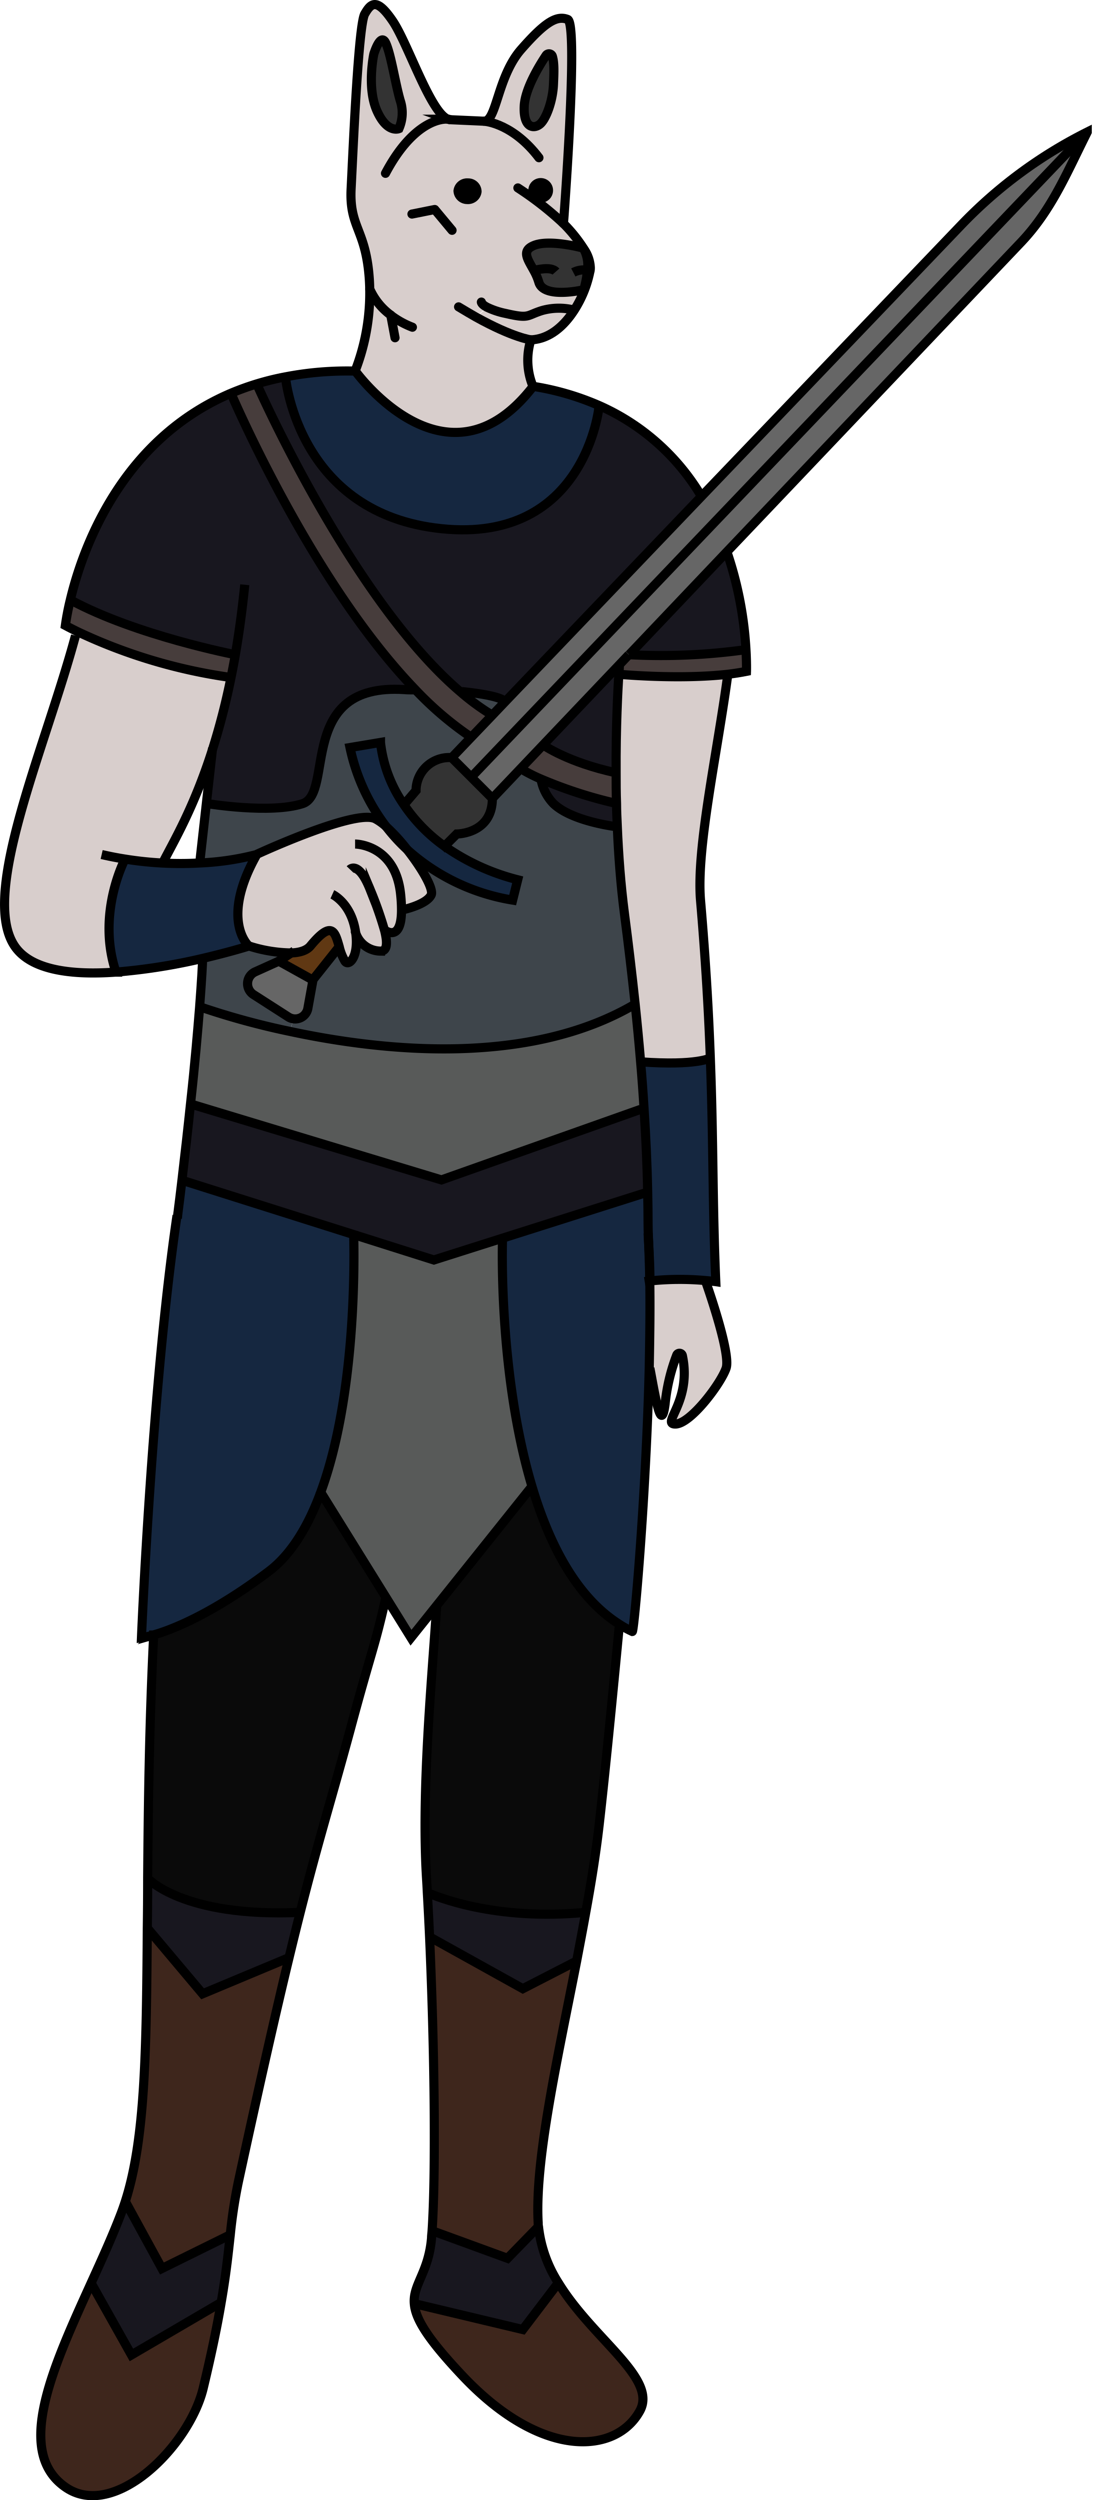 <svg xmlns="http://www.w3.org/2000/svg" viewBox="0 0 240.63 548"><defs><style>.cls-1{fill:#666;}.cls-2{fill:#473d3c;}.cls-3{fill:#18171f;}.cls-4{fill:#d8cecc;}.cls-5{fill:#152740;}.cls-6{fill:#585a59;}.cls-7{fill:#3e261c;}.cls-8{fill:#3e454b;}.cls-9{fill:#0a0a0a;}.cls-10{fill:#333;}.cls-11{fill:#603813;}.cls-12,.cls-13,.cls-14,.cls-15{fill:none;stroke:#000;}.cls-12,.cls-13,.cls-15{stroke-miterlimit:10;}.cls-12,.cls-13,.cls-14{stroke-width:2px;}.cls-13,.cls-14{stroke-linecap:round;}.cls-14{stroke-linejoin:round;}</style></defs><g id="Layer_2" data-name="Layer 2"><g id="Layer_1-2" data-name="Layer 1"><path class="cls-1" d="M159.44,120.89,138,143.5h0l-2.23,2.35-16.58,17.43-4.81,5.06L108,175l-4.64-4.64L238.44,28.94l-.19.39c-4.32,8.62-7.6,16.56-14.18,23.61Z"/><path class="cls-1" d="M238.44,28.94,103.35,170.36l-4.28-4.28,4.28-4.48,4.64-4.85,2.79-2.92,43.12-45.06,56.87-59.42a100.66,100.66,0,0,1,27.67-20.41Z"/><path class="cls-2" d="M159.66,147.76c-10.76,1.25-23.92,0-23.92,0,.08-1.16.12-1.78.12-1.78l-.15-.16,2.23-2.35h0a134.87,134.87,0,0,0,25.68-1.11c.17,3,.11,4.73.11,4.73C162.44,147.38,161.07,147.59,159.66,147.76Z"/><path class="cls-3" d="M159.44,120.89a80.6,80.6,0,0,1,4.19,21.5A134.87,134.87,0,0,1,138,143.5Z"/><path class="cls-4" d="M142.55,280.77a63,63,0,0,1,12.17-.1s5.67,15.86,4.56,19.2-7.81,12.26-11.15,12.26c-3.17,0,3.67-5,1.55-15a.65.65,0,0,0-1.23-.13,41.14,41.14,0,0,0-2.55,10.67c-.86,6.86-2.17-1.62-3.35-7.8h-.14c.15-6.53.22-13,.12-19.09Z"/><path class="cls-5" d="M155.85,231.87c.7,18.45.47,32.32,1.2,49.05,0,0-.88-.13-2.33-.25a63,63,0,0,0-12.17.1c.08-3.35-.39-9.11-.39-12.39,0-2.36,0-4.71-.09-7.05-.12-6.17-.4-12.26-.79-18.22-.21-3.5-.47-7-.76-10.37C153,233.63,155.85,231.87,155.85,231.87Z"/><path class="cls-3" d="M153.9,108.77l-43.12,45.06s-.06-1.28-9.48-2.25l-.17.19C77.34,131.6,56.69,85,56.31,84.14a52.25,52.25,0,0,1,6.3-1.55c.09,1,3.13,30.1,34.23,33.31,31.61,3.27,34.56-26.76,34.56-26.76l.09-.2a49.18,49.18,0,0,1,22.18,19.6Z"/><path class="cls-4" d="M135.15,169.38c-.06-10.08.38-18.16.59-21.59,0,0,13.16,1.22,23.92,0-2.36,17.6-6.94,38.12-6,49.53,1.16,13.58,1.79,24.73,2.15,34.58,0,0-2.87,1.76-15.33.87-.36-4.32-.77-8.55-1.2-12.68-.74-6.89-1.54-13.51-2.34-19.76s-1.31-12.88-1.57-19.08c-.07-1.74-.13-3.44-.17-5.11C135.18,173.79,135.15,171.54,135.15,169.38Z"/><path class="cls-5" d="M142.53,280.78c.1,6.06,0,12.56-.12,19.09-.7,28.25-3.32,57.73-3.71,57.73a22,22,0,0,1-2.65-1.46c-9.52-5.9-15.55-17.55-19.36-30.35C109.29,301,110.22,272,110.22,272l-.18-.55L142,261.33h.12c.06,2.34.08,4.69.09,7.05,0,3.28.47,9,.39,12.39Z"/><path class="cls-3" d="M77.61,270.61,40.4,258.85l-.51-.07Q41,249.47,41.77,242l.25,0,54.82,16.58,43.68-15.47.76,0c.39,6,.67,12,.79,18.22H142L110,271.45l-14.87,4.72Z"/><path class="cls-6" d="M141.28,243.11l-.76,0L96.84,258.62,42,242l-.25,0c.95-9,1.56-16,2-21.2l.69.06a165.1,165.1,0,0,0,19.25,5.21c20.23,4.32,52.27,7.75,75.62-6h0c.43,4.13.84,8.36,1.2,12.68C140.81,236.15,141.07,239.61,141.28,243.11Z"/><path class="cls-7" d="M122.46,500.38c7.61,12.41,21.8,20.89,17.86,28.06-5.19,9.45-21.52,10.79-39-7.81-7.63-8.1-10.16-12.34-10.46-15.56l.42-.05,23.42,5.58Z"/><path class="cls-8" d="M139.32,220.06h0c-23.35,13.78-55.39,10.35-75.62,6l.6-2.79a2.86,2.86,0,0,0,3.2-2.34l1.11-6.16,5.81-7.3a11.34,11.34,0,0,0,1.25,3.17c.83,1.26,3.12-.9,2.36-6.25a5.8,5.8,0,0,0,5.44,4c1.53,0,1.55-1.85.93-4.41l.19-.05s3.48,2.62,3.52-4.5c1-.2,5.52-1.3,6.51-3.3.64-1.27-2-5.83-5.22-9.91a45.49,45.49,0,0,0,23.06,11l1.11-4.46a48.8,48.8,0,0,1-16.06-7.35l2.68-2.68s7.81,0,7.81-7.8l6.33-6.66.56.53a33.7,33.7,0,0,0,3.78,1.88,10.41,10.41,0,0,0,2.71,5.36c4.12,4,14,5.11,14,5.11.26,6.2.74,12.71,1.57,19.08S138.58,213.17,139.32,220.06Z"/><path class="cls-9" d="M136.05,356.14l-.22.35c-1.51,15.8-3.07,31.9-4.43,43.73-.69,6-1.71,12.39-2.91,18.93-20,2-33.11-3.58-34.81-4.35-.05-1.15-.12-2.3-.19-3.43-1.11-19,1.12-42.37,2.23-59.1l-.13-.11,21.1-26.37C120.5,338.59,126.53,350.24,136.05,356.14Z"/><path class="cls-3" d="M135.71,145.85l.15.16s0,.62-.12,1.78c-.21,3.43-.65,11.51-.59,21.59-10.61-2.26-16-6.1-16-6.1Z"/><path class="cls-3" d="M135.24,176.11c0,1.67.1,3.37.17,5.11,0,0-9.92-1.06-14-5.11a10.41,10.41,0,0,1-2.71-5.36A97,97,0,0,0,135.24,176.11Z"/><path class="cls-2" d="M118.66,170.75a33.7,33.7,0,0,1-3.78-1.88l-.56-.53,4.81-5.06s5.41,3.84,16,6.1c0,2.16,0,4.41.09,6.73A97,97,0,0,1,118.66,170.75Z"/><path class="cls-5" d="M131.49,88.94l-.09.2s-3,30-34.56,26.76c-31.1-3.21-34.14-32.36-34.23-33.31a71.21,71.21,0,0,1,15.28-1.25s20.06,27.87,39,3.34A59,59,0,0,1,131.49,88.94Z"/><path class="cls-4" d="M98.23,26.13a1.87,1.87,0,0,0,.51.11l7.42.33h.06c2.71,0,2.9-9.81,8.09-15.74s7.78-7.52,10.21-6.57S123.6,49,123.6,49a32.43,32.43,0,0,1,4.54,5.66h0a1.62,1.62,0,0,0-.24-.31s-7.47-2-10.91-.5c-2.6,1.17-1.18,3,.14,5.42a12.63,12.63,0,0,1,1.09,2.54c1.06,3.77,9.87,1.67,9.87,1.67a21.4,21.4,0,0,0,.8-4.29,2.3,2.3,0,0,1,.55.21h0a24.69,24.69,0,0,1-3.48,8.6l-.1-.07a13.7,13.7,0,0,0-7,.1c-3.5,1.08-2.67,1.87-8,.64a17.29,17.29,0,0,1-4-1.32l-2.53,2.07c8.23,4.6,12.07,5,12.07,5a15,15,0,0,0,.46,10.19c-19,24.53-39-3.34-39-3.34a47,47,0,0,0,3.13-20c-.73-11.18-4.44-11.35-4-20S78.61,5.49,80,3.07s2.64-3.6,6.13,1.52C89.43,9.49,94.38,24.7,98.23,26.13Zm23.17-7.54c.12-2.68.21-4.84-.25-6.29a.77.77,0,0,0-1.36-.17c-1.45,2.17-4.63,7.32-4.8,11.13-.23,4.94,2.24,5.06,3.54,3.88S121.23,22.15,121.4,18.59Zm-.59,23.2a2.21,2.21,0,1,0-2.31,2.06A2.18,2.18,0,0,0,120.81,41.79Zm-16.17.2a1.92,1.92,0,0,0-2-1.9,2,2,0,0,0-2.19,1.74,2,2,0,0,0,2,1.89A2,2,0,0,0,104.64,42ZM87.5,28.2A8.58,8.58,0,0,0,87.78,22c-1.08-3.75-2-10-3.15-12.53S82,11.84,82,11.84s-1.58,7.36.67,12.42S87.5,28.2,87.5,28.2Z"/><path class="cls-10" d="M117.1,59.29c-1.32-2.45-2.74-4.25-.14-5.42,3.44-1.55,10.91.5,10.91.5a1.62,1.62,0,0,1,.24.31,7.39,7.39,0,0,1,.75,4.53,21.4,21.4,0,0,1-.8,4.29s-8.81,2.1-9.87-1.67A12.63,12.63,0,0,0,117.1,59.29Z"/><path class="cls-3" d="M128.49,419.15c-.63,3.53-1.32,7.11-2,10.69l-11.78,6.05L94.61,424.74l-.42,0c-.15-3.35-.32-6.69-.51-10C95.38,415.57,108.47,421.11,128.49,419.15Z"/><path class="cls-7" d="M114.68,435.89l11.78-6.05c-4.27,21.75-9.19,43.68-8.44,57.34,0,.29,0,.58.07.87L111.33,495l-16.6-6.06c.82-12.26.58-38.73-.54-64.16l.42,0Z"/><path class="cls-4" d="M125.83,68l.1.07c-2.19,3.38-5.36,6.29-9.48,6.46,0,0-3.84-.44-12.07-5l2.53-2.07a17.29,17.29,0,0,0,4,1.32c5.33,1.23,4.5.44,8-.64A13.7,13.7,0,0,1,125.83,68Z"/><path class="cls-3" d="M122.46,500.38l-7.78,10.22L91.26,505l-.42.05c-.43-4.34,3.13-6.88,3.77-14.54,0-.5.08-1,.12-1.6l16.6,6.06,6.76-6.94A28.66,28.66,0,0,0,122.46,500.38Z"/><path class="cls-10" d="M121.15,12.3c.46,1.45.37,3.61.25,6.29-.17,3.56-1.58,7.37-2.87,8.55s-3.77,1.06-3.54-3.88c.17-3.81,3.35-9,4.8-11.13A.77.77,0,0,1,121.15,12.3Z"/><path d="M118.7,39.53a2.16,2.16,0,1,1-2.3,2.06A2.18,2.18,0,0,1,118.7,39.53Z"/><path class="cls-6" d="M116.69,325.79l-21.1,26.37L90.15,359,84.6,350,70.37,327.11c7.84-21.17,7.38-51.3,7.24-56.5l17.56,5.56L110,271.45l.18.55S109.29,301,116.69,325.79Z"/><path class="cls-5" d="M97.5,185.48a48.8,48.8,0,0,0,16.06,7.35l-1.11,4.46a45.49,45.49,0,0,1-23.06-11,39.59,39.59,0,0,0-4.76-5.19,43.32,43.32,0,0,1-7.86-17.23l6.69-1.12a29.65,29.65,0,0,0,5.13,13.63A35.56,35.56,0,0,0,97.5,185.48Z"/><path class="cls-8" d="M110.78,153.83,108,156.75a51.17,51.17,0,0,1-6.86-5l.17-.19C110.72,152.55,110.78,153.83,110.78,153.83Z"/><path class="cls-2" d="M108,156.75l-4.64,4.85A73.43,73.43,0,0,1,91,151.05c-21.7-22.57-38.48-60.6-40.32-64.86a52.25,52.25,0,0,1,5.65-2c.38.85,21,47.46,44.82,67.63A51.17,51.17,0,0,0,108,156.75Z"/><path class="cls-10" d="M103.35,170.36,108,175c0,7.8-7.81,7.8-7.81,7.8l-2.68,2.68a35.56,35.56,0,0,1-8.91-9.12l.11-.08,2.56-3a7.27,7.27,0,0,1,7.81-7.22Z"/><path d="M102.66,40.09a1.92,1.92,0,0,1,2,1.9,2,2,0,0,1-2.17,1.73,2,2,0,0,1-2-1.89A2,2,0,0,1,102.66,40.09Z"/><path class="cls-8" d="M103.35,161.6l-4.28,4.48a7.27,7.27,0,0,0-7.81,7.22l-2.56,3-.11.08a29.65,29.65,0,0,1-5.13-13.63l-6.69,1.12a43.32,43.32,0,0,0,7.86,17.23,11.51,11.51,0,0,0-2.28-1.62c-4.46-2.23-26,7.8-26,7.8a59.45,59.45,0,0,1-12.5,1.86l1.46-13,.28,0s13.76,2.23,20.82,0S65,149.6,88.7,151.15c.33,0,1.78,0,2.11.06l.17-.16A73.43,73.43,0,0,0,103.35,161.6Z"/><path class="cls-4" d="M78,204.42c.76,5.35-1.53,7.51-2.36,6.25a11.34,11.34,0,0,1-1.25-3.17c-.92-3.18-1.55-5.94-6.31-.17-.88,1.06-2.47,1.48-4.24,1.54a31.41,31.41,0,0,1-9.29-1.54s-6.45-5.58,1.74-20.07c0,0,21.58-10,26-7.8a11.51,11.51,0,0,1,2.28,1.62,39.8,39.8,0,0,0,4.76,5.19c3.21,4.08,5.86,8.64,5.22,9.91-1,2-5.55,3.1-6.51,3.3,0,7.12-3.52,4.5-3.52,4.5l-.19.05c.62,2.56.6,4.41-.93,4.41A5.8,5.8,0,0,1,78,204.42Z"/><path class="cls-3" d="M51.62,143.5s-21.68-4.18-36.17-12h0c2.6-10.94,11-35,35.25-45.31C52.5,90.45,69.28,128.48,91,151.05l-.17.16c-.33,0-1.78,0-2.11-.06-23.75-1.55-15.27,22.73-22.33,25s-20.82,0-20.82,0l-.28,0,1.32-11.75a151.25,151.25,0,0,0,4.08-15.83C51,146.9,51.32,145.23,51.62,143.5Z"/><path class="cls-10" d="M87.78,22a8.58,8.58,0,0,1-.28,6.19S85,29.33,82.71,24.26,82,11.84,82,11.84,83.5,7,84.63,9.48,86.7,18.26,87.78,22Z"/><path class="cls-9" d="M70.37,327.11,84.6,350l0,0c-2.42,10.92-3.22,11.86-7.81,29-4.23,15.77-6.87,24-11,40.14h-.19c-25.64,1.12-33.27-7.51-33.27-7.51.13-15.39.37-33,1.32-53.29,4-1.16,12.73-4.5,25.26-13.9C64,340.69,67.67,334.43,70.37,327.11Z"/><path class="cls-5" d="M39,266.43c.34-2.65.65-5.19.94-7.65l.51.07,37.21,11.76c.14,5.2.6,35.33-7.24,56.5-2.7,7.32-6.4,13.58-11.44,17.36-12.53,9.4-21.21,12.74-25.26,13.9a18.16,18.16,0,0,1-2.61.59s2.23-54.63,7.8-92.54Z"/><path class="cls-11" d="M74.41,207.5l-5.81,7.3-7.44-4.13,2.7-1.8c1.77-.06,3.36-.48,4.24-1.54C72.86,201.56,73.49,204.32,74.41,207.5Z"/><path class="cls-1" d="M68.6,214.8,67.49,221a2.82,2.82,0,0,1-4.34,1.9L55.56,218a2.85,2.85,0,0,1,.39-5l5.21-2.32Z"/><path class="cls-3" d="M65.62,419.17h.19c-.76,3-1.57,6.28-2.45,9.93L44.44,437,32.35,422.66h-.08q0-5.3.08-11S40,420.29,65.62,419.17Z"/><path class="cls-8" d="M64.29,223.3l-.6,2.79a165.1,165.1,0,0,1-19.25-5.21l-.69-.06c.45-6,.62-9.58.66-10.78,6-1.4,10.16-2.71,10.16-2.71a31.41,31.41,0,0,0,9.29,1.54l-2.7,1.8L56,213a2.85,2.85,0,0,0-.39,5l7.59,4.87A2.85,2.85,0,0,0,64.29,223.3Z"/><path class="cls-7" d="M44.44,437l18.92-7.91c-2.8,11.58-6.3,26.91-11.12,49.16a110.23,110.23,0,0,0-1.77,11.59l-14.95,7.37-8.06-14.74c4.33-13.46,4.62-32.68,4.81-59.82h.08Z"/><path class="cls-5" d="M44.41,210a127.85,127.85,0,0,1-19,3c-4.34-12.92,2-24.81,2-24.81a76.46,76.46,0,0,0,16.37.85,59.45,59.45,0,0,0,12.5-1.86c-8.19,14.49-1.74,20.07-1.74,20.07S50.41,208.64,44.41,210Z"/><path class="cls-2" d="M51.62,143.5c-.3,1.73-.62,3.4-.95,5A116.2,116.2,0,0,1,17,138.45c-.9-.44-1.78-.89-2.66-1.36a56.14,56.14,0,0,1,1.08-5.59h0C29.94,139.32,51.62,143.5,51.62,143.5Z"/><path class="cls-3" d="M35.52,497.22l14.95-7.37c-.45,4-.9,8.53-2,14.84L28.83,516.17,20,500.37c2.38-5.23,4.74-10.44,6.64-15.42.3-.8.59-1.63.86-2.47Z"/><path class="cls-7" d="M28.83,516.17l19.64-11.48c-.83,4.93-2.06,11-3.93,18.75C41.48,536.11,25,552.56,14.33,545.16,3,537.34,11.59,518.81,20,500.37Z"/><path class="cls-4" d="M27.44,188.27s-6.35,11.89-2,24.81c-9.55.69-18.65-.34-22.25-5.75-7.63-11.45,6.69-43.23,13.38-68l.43-.87A116.2,116.2,0,0,0,50.67,148.5a151.25,151.25,0,0,1-4.08,15.83C42.49,177.2,38,184.66,35.7,189.14A74.71,74.71,0,0,1,27.44,188.27Z"/><path class="cls-12" d="M159.75,147.1c0,.22-.06.43-.09.66-2.36,17.6-6.94,38.12-6,49.53,1.16,13.58,1.79,24.73,2.15,34.58.7,18.45.47,32.32,1.2,49.05,0,0-.88-.13-2.33-.25a63,63,0,0,0-12.17.1h0c-.36,0-.72.08-1.09.14"/><path class="cls-12" d="M135.83,356.49c-1.51,15.8-3.07,31.9-4.43,43.73-.69,6-1.71,12.39-2.91,18.93-.63,3.53-1.32,7.11-2,10.69-4.27,21.75-9.19,43.68-8.44,57.34,0,.29,0,.58.07.87a28.66,28.66,0,0,0,4.37,12.33c7.61,12.41,21.8,20.89,17.86,28.06-5.19,9.45-21.52,10.79-39-7.81-7.63-8.1-10.16-12.34-10.46-15.56-.43-4.34,3.13-6.88,3.77-14.54,0-.5.08-1,.12-1.6.82-12.26.58-38.73-.54-64.16-.15-3.35-.32-6.69-.51-10-.05-1.15-.12-2.3-.19-3.43-1.11-19,1.12-42.37,2.23-59.1"/><path class="cls-12" d="M135.86,146s0,.62-.12,1.78c-.21,3.43-.65,11.51-.59,21.59,0,2.16,0,4.41.09,6.73,0,1.67.1,3.37.17,5.11.26,6.2.74,12.71,1.57,19.08s1.6,12.87,2.34,19.76c.43,4.13.84,8.36,1.2,12.68.29,3.41.55,6.87.76,10.37.39,6,.67,12,.79,18.22.06,2.34.08,4.69.09,7.05,0,3.28.47,9,.39,12.39v.15"/><path class="cls-12" d="M16.56,139.32c-6.69,24.78-21,56.56-13.38,68,3.6,5.41,12.7,6.44,22.25,5.75a127.85,127.85,0,0,0,19-3c6-1.4,10.16-2.71,10.16-2.71s-6.45-5.58,1.74-20.07a59.45,59.45,0,0,1-12.5,1.86,76.46,76.46,0,0,1-16.37-.85q-2.52-.39-5.16-1"/><path class="cls-12" d="M35.52,189.49c0-.11.11-.22.18-.35,2.26-4.48,6.79-11.94,10.89-24.81a151.25,151.25,0,0,0,4.08-15.83c.33-1.6.65-3.27.95-5,.81-4.67,1.51-9.77,2.07-15.33"/><path class="cls-12" d="M33.71,357.37c0,.33,0,.67,0,1-1,20.25-1.19,37.9-1.32,53.29q0,5.7-.08,11c-.19,27.14-.48,46.36-4.81,59.82-.27.84-.56,1.67-.86,2.47-1.9,5-4.26,10.19-6.64,15.42-8.37,18.44-16.92,37-5.63,44.79,10.7,7.4,27.15-9,30.21-21.72,1.87-7.79,3.1-13.82,3.93-18.75,1.1-6.31,1.55-10.8,2-14.84a110.23,110.23,0,0,1,1.77-11.59c4.82-22.25,8.32-37.58,11.12-49.16.88-3.65,1.69-6.93,2.45-9.93,4.09-16.12,6.73-24.37,11-40.14,4.59-17.13,5.39-18.07,7.81-29"/><path class="cls-12" d="M44.44,209.56s0,.16,0,.48c0,1.2-.21,4.73-.66,10.78-.42,5.17-1,12.19-2,21.2q-.78,7.46-1.88,16.76c-.29,2.46-.6,5-.94,7.65,0,.16,0,.31-.05.47"/><path class="cls-12" d="M154.72,280.67s5.67,15.86,4.56,19.2-7.81,12.26-11.15,12.26c-3.17,0,3.67-5,1.55-15a.65.65,0,0,0-1.23-.13,41.14,41.14,0,0,0-2.55,10.67c-.86,6.86-2.17-1.62-3.35-7.8"/><polyline class="cls-12" points="46.63 163.92 46.59 164.32 45.27 176.08 43.81 189.12"/><path class="cls-12" d="M56.31,187.26s21.58-10,26-7.8a11.51,11.51,0,0,1,2.28,1.62,39.59,39.59,0,0,1,4.76,5.19c3.21,4.08,5.86,8.64,5.22,9.91-1,2-5.55,3.1-6.51,3.3l-.18,0"/><path class="cls-12" d="M77.89,185s8.92,0,10,11.15a33,33,0,0,1,.18,3.3c0,7.12-3.52,4.5-3.52,4.5"/><path class="cls-12" d="M78,204.37a2.8,2.8,0,0,1-.12-.39"/><path class="cls-12" d="M76.77,190.56s1.9-2,4.46,4.5a81,81,0,0,1,3.16,9c.62,2.56.6,4.41-.93,4.41a5.8,5.8,0,0,1-5.44-4"/><path class="cls-12" d="M54.57,207.33a31.41,31.41,0,0,0,9.29,1.54c1.77-.06,3.36-.48,4.24-1.54,4.76-5.77,5.39-3,6.31.17a11.34,11.34,0,0,0,1.25,3.17c.83,1.26,3.12-.9,2.36-6.25a.07.07,0,0,1,0,0q-.06-.35-.12-.72c-1.12-5.92-5-7.67-5-7.67"/><polyline class="cls-12" points="64.51 208.44 63.86 208.87 61.16 210.67 68.6 214.8 74.41 207.5 74.54 207.33"/><path class="cls-12" d="M61.16,210.67,56,213a2.85,2.85,0,0,0-.39,5l7.59,4.87a2.82,2.82,0,0,0,4.34-1.9l1.11-6.16"/><path class="cls-12" d="M84.63,181.08a43.32,43.32,0,0,1-7.86-17.23l6.69-1.12a29.65,29.65,0,0,0,5.13,13.63,35.56,35.56,0,0,0,8.91,9.12,48.8,48.8,0,0,0,16.06,7.35l-1.11,4.46a45.49,45.49,0,0,1-23.06-11A39.8,39.8,0,0,1,84.63,181.08Z"/><path class="cls-12" d="M88.7,176.28l2.56-3a7.27,7.27,0,0,1,7.81-7.22l4.28,4.28L108,175c0,7.8-7.81,7.8-7.81,7.8l-2.68,2.68-.67.66"/><path class="cls-12" d="M138,143.5l21.49-22.61,64.63-67.95c6.58-7,9.86-15,14.18-23.61l.19-.39a100.66,100.66,0,0,0-27.67,20.41L153.9,108.77l-43.12,45.06L108,156.75l-4.64,4.85-4.28,4.48"/><polyline class="cls-12" points="107.99 175 114.32 168.34 119.13 163.28 135.71 145.85 137.94 143.5"/><line class="cls-12" x1="238.44" y1="28.94" x2="103.35" y2="170.36"/><path class="cls-12" d="M93.49,414.71l.19.09c1.7.77,14.79,6.31,34.81,4.35l.24,0"/><path class="cls-12" d="M32.35,411.66s7.63,8.63,33.27,7.51"/><path class="cls-12" d="M90.81,151.21c-.33,0-1.78,0-2.11-.06-23.75-1.55-15.27,22.73-22.33,25s-20.82,0-20.82,0"/><path class="cls-12" d="M110.78,153.83s-.06-1.28-9.48-2.25"/><path class="cls-12" d="M118.57,170.36c0,.13.06.25.09.39a10.41,10.41,0,0,0,2.71,5.36c4.12,4,14,5.11,14,5.11"/><path class="cls-12" d="M50.67,148.5A116.2,116.2,0,0,1,17,138.45c-.9-.44-1.78-.89-2.66-1.36a56.14,56.14,0,0,1,1.08-5.59c2.6-10.94,11-35,35.25-45.31a58.53,58.53,0,0,1,12-3.6,71.21,71.21,0,0,1,15.28-1.25s20.06,27.87,39,3.34a59,59,0,0,1,14.58,4.26,49.18,49.18,0,0,1,22.18,19.6"/><path class="cls-12" d="M51.62,143.5s-21.68-4.18-36.17-12"/><path class="cls-12" d="M27.44,188.27s-6.35,11.89-2,24.81a1.33,1.33,0,0,0,.05.19"/><path class="cls-12" d="M155.85,231.87s-2.87,1.76-15.33.87"/><path class="cls-12" d="M50.49,85.8l.17.39C52.5,90.45,69.28,128.48,91,151.05a73.43,73.43,0,0,0,12.37,10.55"/><path class="cls-12" d="M56.31,84.13h0c.38.85,21,47.46,44.82,67.63a51.17,51.17,0,0,0,6.86,5"/><path class="cls-12" d="M114.88,168.87a33.7,33.7,0,0,0,3.78,1.88,97,97,0,0,0,16.58,5.36"/><path class="cls-12" d="M119.13,163.28s5.41,3.84,16,6.1l.09,0"/><path class="cls-12" d="M135.74,147.79s13.16,1.22,23.92,0c1.41-.17,2.78-.38,4.08-.64,0,0,.06-1.77-.11-4.73a80.6,80.6,0,0,0-4.19-21.5l-.15-.45"/><path class="cls-12" d="M137.94,143.5h0a134.87,134.87,0,0,0,25.68-1.11h.06"/><path class="cls-12" d="M62.61,82.57v0c.09,1,3.13,30.1,34.23,33.31,31.61,3.27,34.56-26.76,34.56-26.76"/><path class="cls-12" d="M77.58,269.83s0,.27,0,.78c.14,5.2.6,35.33-7.24,56.5-2.7,7.32-6.4,13.58-11.44,17.36-12.53,9.4-21.21,12.74-25.26,13.9a18.16,18.16,0,0,1-2.61.59s2.23-54.63,7.8-92.54"/><path class="cls-12" d="M142.16,270.29c.19,3.27.3,6.79.37,10.49.1,6.06,0,12.56-.12,19.09-.7,28.25-3.32,57.73-3.71,57.73a22,22,0,0,1-2.65-1.46c-9.52-5.9-15.55-17.55-19.36-30.35C109.29,301,110.22,272,110.22,272"/><polyline class="cls-12" points="70.08 326.63 70.37 327.11 84.6 350.02 90.15 358.96 95.59 352.16 116.69 325.79 116.91 325.51"/><polyline class="cls-12" points="94.73 488.93 111.33 494.99 118.09 488.05"/><polyline class="cls-12" points="27.46 482.48 35.52 497.22 50.47 489.85 50.48 489.85"/><polyline class="cls-12" points="19.96 500.37 28.83 516.17 48.47 504.69 48.48 504.69"/><polyline class="cls-12" points="91.27 505.02 114.68 510.6 122.46 500.38 122.47 500.37"/><polyline class="cls-12" points="32.35 422.66 44.44 437.01 63.36 429.1"/><polyline class="cls-12" points="94.61 424.75 114.68 435.89 126.46 429.84"/><polyline class="cls-12" points="40.4 258.85 77.61 270.61 95.17 276.17 110.04 271.45 141.95 261.33"/><polyline class="cls-12" points="42.02 242.04 96.84 258.62 140.52 243.15"/><path class="cls-12" d="M44.44,220.88a165.1,165.1,0,0,0,19.25,5.21c20.23,4.32,52.27,7.75,75.62-6"/><path class="cls-12" d="M129.41,59.43a24.69,24.69,0,0,1-3.48,8.6c-2.19,3.38-5.36,6.29-9.48,6.46a15,15,0,0,0,.46,10.19"/><path class="cls-12" d="M106.22,26.57c2.71,0,2.9-9.81,8.09-15.74s7.78-7.52,10.21-6.57S123.6,49,123.6,49a32.43,32.43,0,0,1,4.54,5.66,7.72,7.72,0,0,1,1.35,4c0,.23,0,.5-.08.79"/><path class="cls-12" d="M77.89,81.34a47,47,0,0,0,3.13-20c-.73-11.18-4.44-11.35-4-20S78.61,5.49,80,3.07s2.64-3.6,6.13,1.52c3.34,4.9,8.29,20.11,12.14,21.54a1.87,1.87,0,0,0,.51.11l7.42.33"/><path class="cls-13" d="M98.74,26.24a1.17,1.17,0,0,0-.51-.11c-1.89-.19-7.92,1-13.67,11.86"/><path class="cls-13" d="M85.72,69.09a19.08,19.08,0,0,0,4.74,2.63"/><path class="cls-13" d="M81.12,63.38a14.25,14.25,0,0,0,4.6,5.69"/><path class="cls-13" d="M106.16,26.57h.06c.63.06,6.45.71,12,8"/><path class="cls-13" d="M123.6,49a71.48,71.48,0,0,0-10-7.81"/><path class="cls-13" d="M116.45,74.49s-3.84-.44-12.07-5q-1.75-1-3.79-2.23"/><polyline class="cls-13" points="85.72 69.08 85.72 69.09 86.65 74.03"/><polyline class="cls-14" points="90.36 46.92 95.36 45.92 99.16 50.48"/><path class="cls-12" d="M128.86,59.21a21.4,21.4,0,0,1-.8,4.29s-8.81,2.1-9.87-1.67a12.63,12.63,0,0,0-1.09-2.54c-1.32-2.45-2.74-4.25-.14-5.42,3.44-1.55,10.91.5,10.91.5a1.62,1.62,0,0,1,.24.31A7.39,7.39,0,0,1,128.86,59.21Z"/><path class="cls-12" d="M129.45,59.45l0,0h0a2.3,2.3,0,0,0-.55-.21,4.86,4.86,0,0,0-3.14.48"/><path class="cls-12" d="M117.06,59.3h0c.38-.1,3.8-1,4.88.23"/><path class="cls-13" d="M105.59,66.21s0,.51,1.32,1.17a17.29,17.29,0,0,0,4,1.32c5.33,1.23,4.5.44,8-.64a13.7,13.7,0,0,1,7-.1"/><path class="cls-12" d="M104.64,42a2,2,0,0,1-2.17,1.73,2,2,0,0,1-2-1.89,2,2,0,0,1,2.19-1.74A1.92,1.92,0,0,1,104.64,42Z"/><path class="cls-15" d="M120.81,41.79a2.21,2.21,0,1,1-2.11-2.26A2.19,2.19,0,0,1,120.81,41.79Z"/><path class="cls-12" d="M82,11.84s-1.58,7.36.67,12.42S87.5,28.2,87.5,28.2A8.58,8.58,0,0,0,87.78,22c-1.08-3.75-2-10-3.15-12.53S82,11.84,82,11.84Z"/><path class="cls-12" d="M121.15,12.3a.77.77,0,0,0-1.36-.17c-1.45,2.17-4.63,7.32-4.8,11.13-.23,4.94,2.24,5.06,3.54,3.88s2.7-5,2.87-8.55C121.52,15.91,121.61,13.75,121.15,12.3Z"/></g></g></svg>